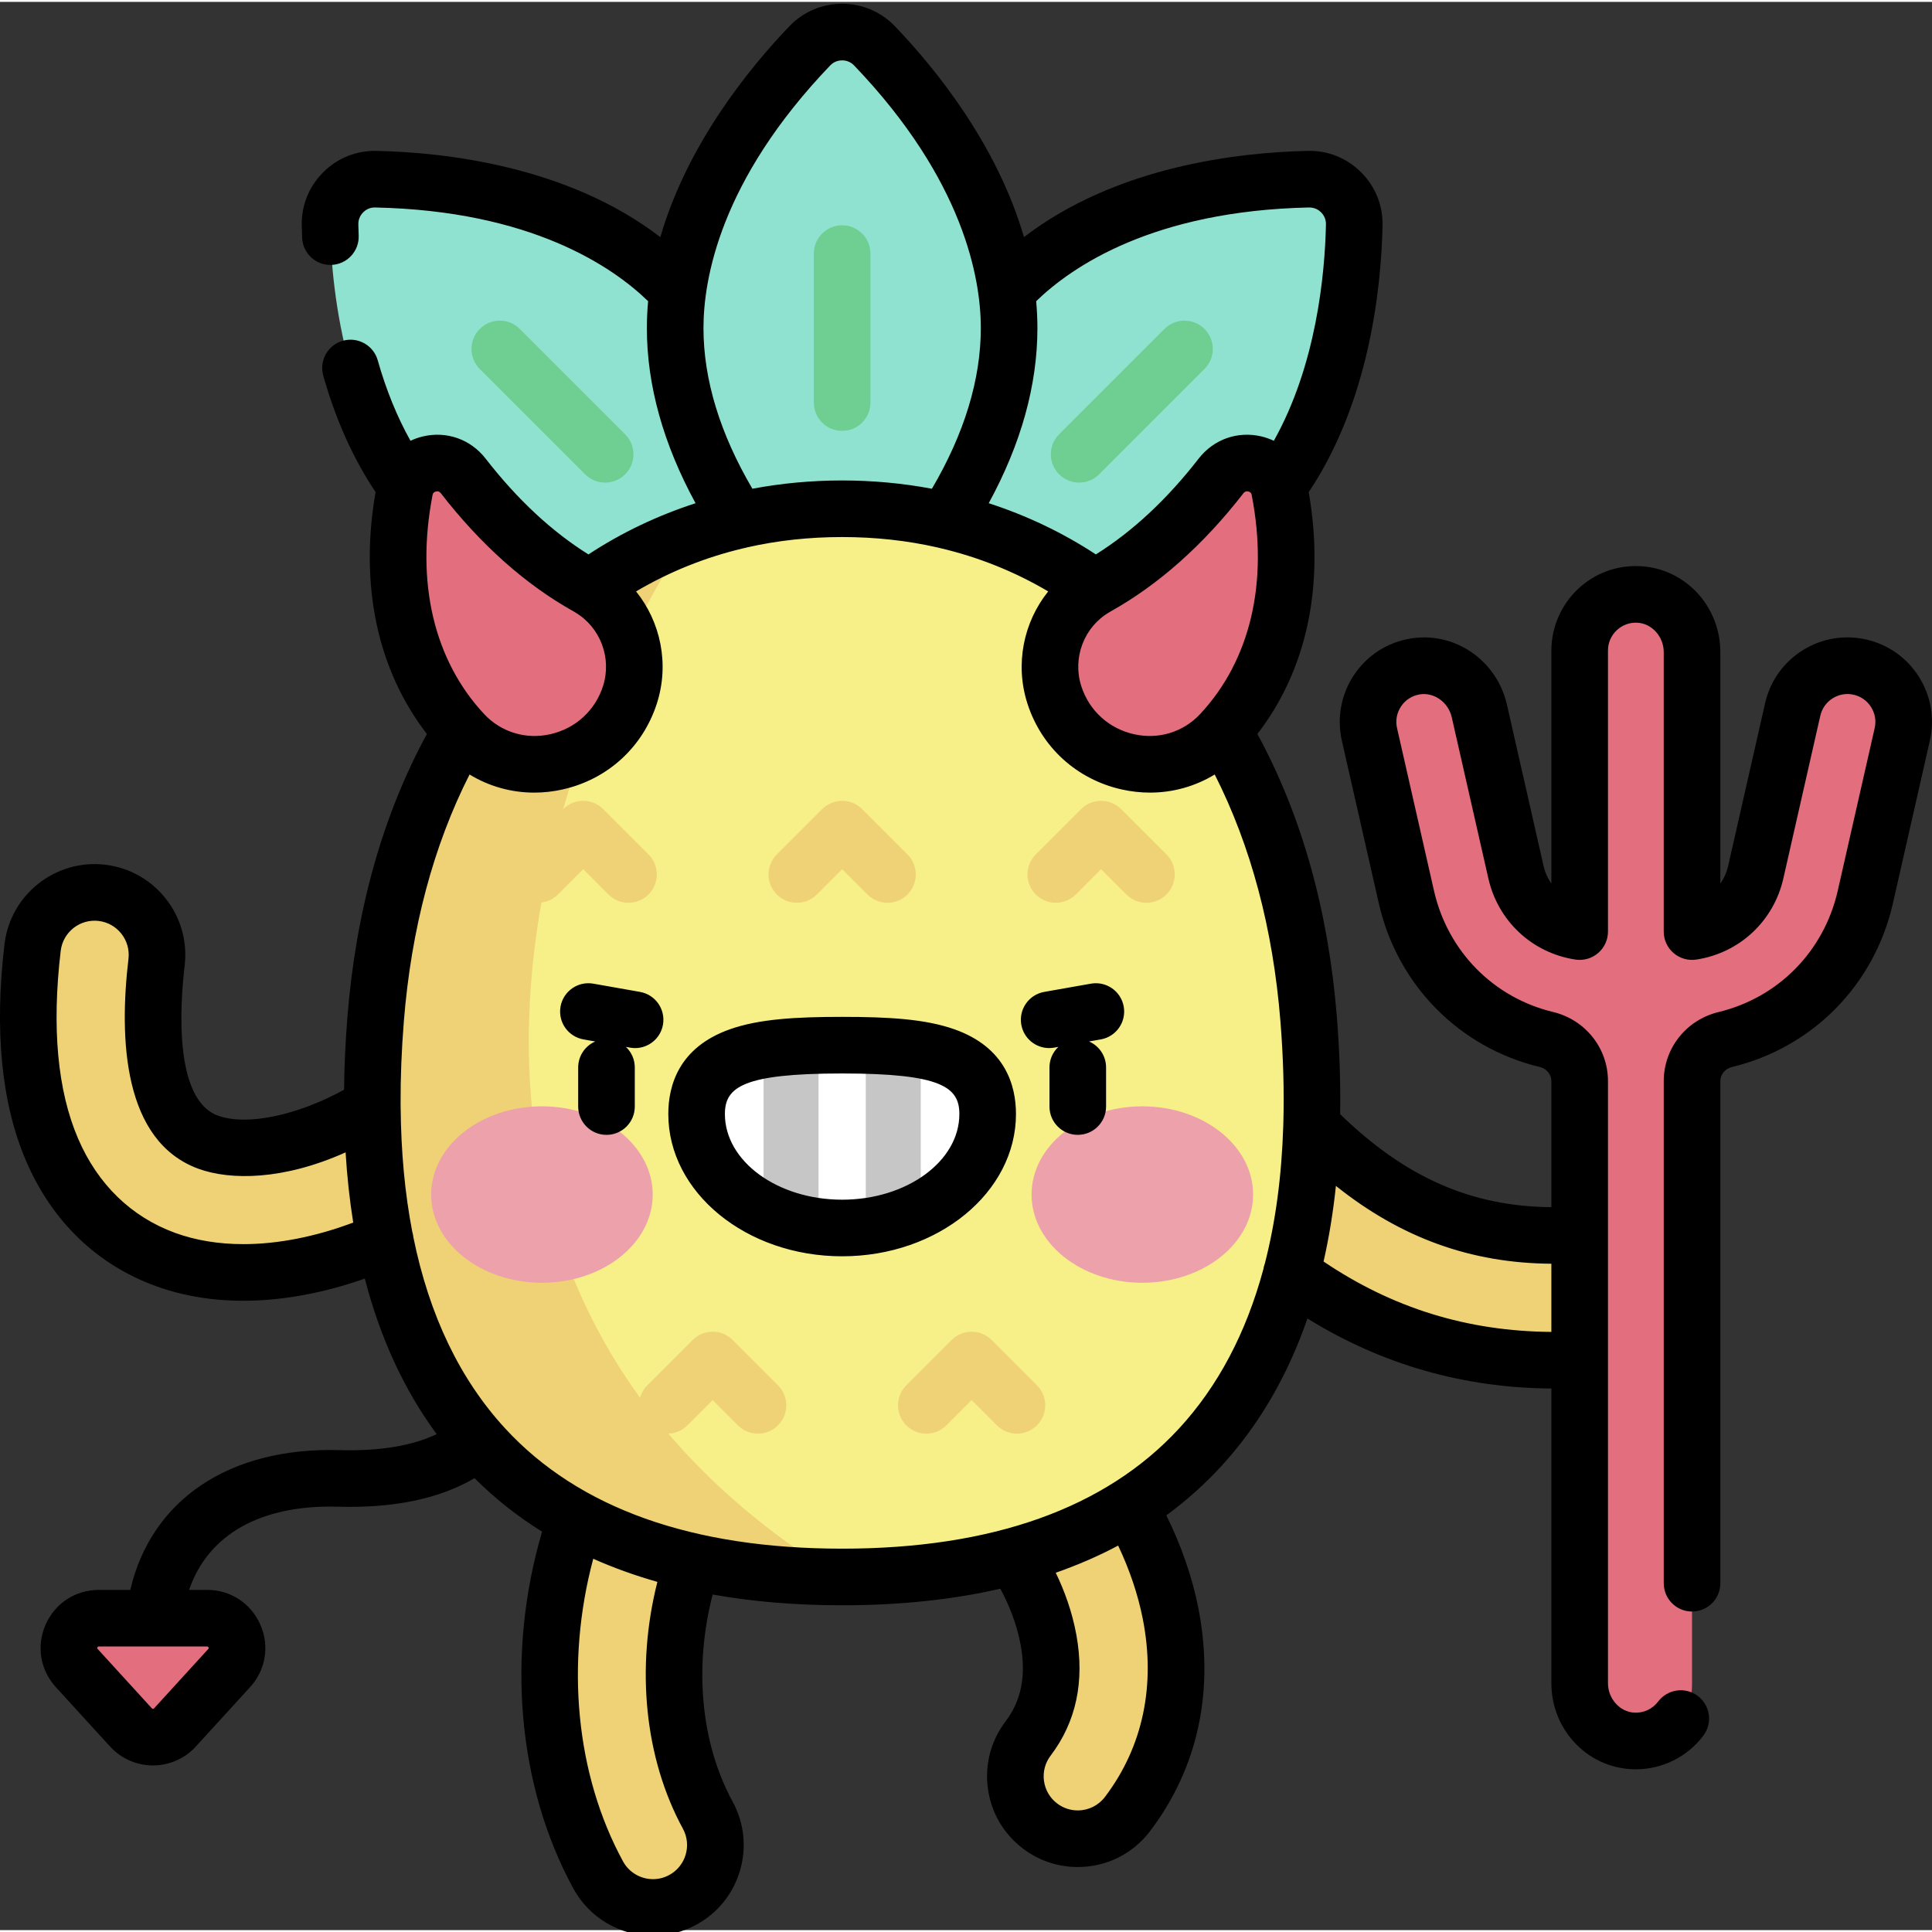 <svg height="511pt" viewBox="0 0 511.998 511" width="511pt" xmlns="http://www.w3.org/2000/svg"><rect x="0" y="0" width="511.998" height="511" fill="#333333" stroke="none"/><path d="m34.707 457.281-14.355-15.723c-4.625-5.066-1.031-13.219 5.832-13.219h28.711c6.859 0 10.457 8.152 5.832 13.219l-14.355 15.723c-3.133 3.43-8.531 3.43-11.664 0zm0 0" fill="#e26e7e"/><path d="m173.055 504.996c-5.867 0-11.547-3.125-14.547-8.637-21.762-39.996-13.027-88.242 4.297-116.141 4.82-7.762 15.016-10.148 22.781-5.328 7.758 4.82 10.145 15.02 5.324 22.781-12.828 20.656-18.098 55.758-3.344 82.875 4.367 8.027 1.402 18.07-6.621 22.434-2.512 1.367-5.223 2.016-7.891 2.016zm0 0" fill="#efd176"/><path d="m285.609 486.781c-3.48 0-6.992-1.098-9.98-3.363-7.277-5.52-8.707-15.895-3.188-23.172 5.453-7.191 7.281-15.98 5.43-26.125-2.898-15.93-13.297-28.738-16.762-30.918-7.887-4.609-10.523-14.734-5.91-22.621 4.613-7.883 14.758-10.527 22.645-5.918 12.203 7.141 27.633 28.629 32.332 52.234 3.953 19.867.02 38.309-11.371 53.332-3.254 4.293-8.195 6.551-13.195 6.551zm0 0" fill="#efd176"/><path d="m412.039 359.988c-56.125 0-89.195-36.488-109.664-65.039-5.324-7.426-3.617-17.758 3.805-23.082 7.426-5.324 17.758-3.617 23.082 3.805 28.418 39.641 56.625 54.766 94.32 50.574 9.086-1.004 17.258 5.535 18.266 14.613 1.008 9.082-5.531 17.258-14.613 18.27-5.242.582-10.309.859-15.195.859zm0 0" fill="#efd176"/><path d="m64.484 336.711c-7.188 0-14.168-1.074-20.648-3.438-13.617-4.965-24.004-15.023-30.039-29.09-5.98-13.934-7.719-31.965-5.156-53.594 1.074-9.07 9.293-15.555 18.371-14.48 9.074 1.074 15.559 9.301 14.484 18.371-2.215 18.684-1.637 42.129 13.676 47.711 18.145 6.613 50.57-9.273 61.535-25.965 5.02-7.633 15.273-9.758 22.91-4.738 7.633 5.02 9.754 15.273 4.738 22.91-14.992 22.812-49.281 42.312-79.871 42.312zm0 0" fill="#efd176"/><path d="m177.699 74.645c23.273 23.273 27.262 59.508 27.66 78.102.145 6.758-5.383 12.285-12.137 12.137-18.598-.395-54.828-4.383-78.102-27.656-23.273-23.273-27.262-59.508-27.66-78.102-.145-6.758 5.379-12.281 12.137-12.137 18.598.395 54.828 4.383 78.102 27.656zm0 0" fill="#8ee2cf"/><path d="m160.367 127.391c-1.922 0-3.84-.73-5.305-2.195l-27.914-27.914c-2.93-2.926-2.93-7.676 0-10.605 2.93-2.93 7.68-2.93 10.605 0l27.914 27.914c2.93 2.93 2.93 7.676 0 10.605-1.465 1.465-3.383 2.195-5.301 2.195zm0 0" fill="#6fce91"/><path d="m268.648 74.645c-23.27 23.273-27.258 59.508-27.656 78.102-.145 6.758 5.379 12.285 12.137 12.137 18.594-.395 54.828-4.383 78.102-27.656 23.273-23.273 27.262-59.508 27.656-78.102.148-6.758-5.379-12.281-12.137-12.137-18.594.395-54.828 4.383-78.102 27.656zm0 0" fill="#8ee2cf"/><path d="m285.984 127.391c-1.918 0-3.84-.73-5.305-2.195-2.926-2.93-2.926-7.68 0-10.605l27.914-27.914c2.93-2.93 7.676-2.93 10.605 0 2.93 2.93 2.93 7.68 0 10.605l-27.91 27.914c-1.465 1.465-3.387 2.195-5.305 2.195zm0 0" fill="#6fce91"/><path d="m267.426 86.441c0 32.914-22.801 61.355-35.668 74.785-4.676 4.879-12.492 4.879-17.164 0-12.871-13.43-35.672-41.871-35.672-74.785 0-32.914 22.801-61.352 35.672-74.781 4.676-4.883 12.488-4.883 17.164 0 12.867 13.43 35.668 41.867 35.668 74.781zm0 0" fill="#8ee2cf"/><path d="m223.176 113.68c-4.145 0-7.5-3.359-7.5-7.5v-39.473c0-4.145 3.355-7.5 7.5-7.5 4.141 0 7.5 3.355 7.5 7.5v39.473c0 4.141-3.359 7.5-7.5 7.5zm0 0" fill="#6fce91"/><path d="m223.176 134.328c68.273 0 117.078 53.77 123.621 135.199 6.805 84.703-25.055 147.887-123.621 147.887-98.566 0-130.43-63.184-123.625-147.887 6.543-81.43 55.348-135.199 123.625-135.199zm0 0" fill="#f7ef87"/><path d="m182.359 141.426c-46.355 17.113-77.66 64.047-82.809 128.102-6.785 84.469 24.887 147.527 122.809 147.879-118.855-72.719-86.984-203.922-40-275.98zm0 0" fill="#efd176"/><path d="m290.621 155.02c10.469-5.836 21.93-15.164 32.969-29.391 4.609-5.945 14.062-3.738 15.492 3.645 4.844 25.012-.406 48.352-15.555 64.586-13.617 14.59-38.02 8.777-44.117-10.227-3.527-10.992 1.125-22.992 11.211-28.613zm0 0" fill="#e26e7e"/><path d="m155.73 155.02c-10.469-5.836-21.934-15.164-32.969-29.391-4.613-5.945-14.066-3.738-15.496 3.645-4.844 25.012.406 48.352 15.559 64.586 13.617 14.59 38.016 8.777 44.113-10.227 3.527-10.992-1.125-22.992-11.207-28.613zm0 0" fill="#e26e7e"/><g fill="#efd176"><path d="m235.18 238.738c-1.922 0-3.84-.73-5.305-2.195l-6.699-6.703-6.699 6.703c-2.93 2.926-7.68 2.926-10.609 0-2.93-2.93-2.93-7.68 0-10.609l12.004-12.004c2.93-2.926 7.68-2.926 10.605 0l12.004 12.004c2.93 2.93 2.93 7.68 0 10.609-1.465 1.465-3.383 2.195-5.301 2.195zm0 0"/><path d="m303.805 238.738c-1.918 0-3.84-.73-5.305-2.195l-6.699-6.703-6.699 6.703c-2.93 2.926-7.68 2.926-10.605 0-2.93-2.93-2.93-7.68 0-10.609l12-12.004c2.93-2.926 7.68-2.926 10.609 0l12.004 12.004c2.926 2.93 2.926 7.68 0 10.609-1.465 1.465-3.387 2.195-5.305 2.195zm0 0"/><path d="m166.551 238.738c-1.918 0-3.836-.73-5.301-2.195l-6.699-6.703-6.703 6.703c-2.926 2.926-7.676 2.926-10.605 0-2.93-2.93-2.93-7.68 0-10.609l12.004-12.004c2.93-2.926 7.68-2.926 10.605 0l12.004 12.004c2.93 2.93 2.93 7.68 0 10.609-1.465 1.465-3.383 2.195-5.305 2.195zm0 0"/><path d="m269.492 379.426c-1.922 0-3.84-.734-5.305-2.199l-6.699-6.699-6.699 6.699c-2.93 2.93-7.68 2.93-10.605 0-2.93-2.93-2.93-7.676 0-10.605l12-12.004c2.93-2.93 7.68-2.93 10.609 0l12 12.004c2.93 2.93 2.93 7.676 0 10.605-1.465 1.465-3.383 2.199-5.301 2.199zm0 0"/><path d="m200.867 379.426c-1.922 0-3.84-.734-5.305-2.199l-6.699-6.699-6.699 6.699c-2.93 2.93-7.68 2.93-10.609 0-2.93-2.93-2.93-7.676 0-10.605l12.004-12.004c2.93-2.93 7.676-2.93 10.605 0l12.004 12.004c2.93 2.93 2.93 7.676 0 10.605-1.465 1.465-3.383 2.199-5.301 2.199zm0 0"/></g><path d="m172.973 316.066c0-12.91-13.141-23.375-29.355-23.375-16.211 0-29.355 10.465-29.355 23.375 0 12.914 13.145 23.379 29.355 23.379 16.215 0 29.355-10.465 29.355-23.379zm0 0" fill="#eda1ab"/><path d="m332.086 316.066c0-12.91-13.145-23.375-29.355-23.375-16.211 0-29.355 10.465-29.355 23.375 0 12.914 13.145 23.379 29.355 23.379 16.211 0 29.355-10.465 29.355-23.379zm0 0" fill="#eda1ab"/><path d="m261.742 294.73c0-16.68-17.266-18.246-38.566-18.246s-38.57 1.566-38.57 18.246c0 16.68 17.27 30.203 38.57 30.203s38.566-13.523 38.566-30.203zm0 0" fill="#fff"/><path d="m202.352 320.148c4.336 2.184 9.266 3.703 14.562 4.383v-47.984c-5.297.117-10.227.434-14.562 1.184zm0 0" fill="#c6c6c6"/><path d="m229.438 324.531c5.293-.68 10.223-2.203 14.562-4.383v-42.418c-4.34-.75-9.27-1.066-14.562-1.184zm0 0" fill="#c6c6c6"/><path d="m492.898 176.293c-8.016-1.824-15.992 3.203-17.812 11.219l-9.797 43.129c-1.902 8.371-8.629 14.484-16.883 15.738v-74.059c0-8.016-6.164-14.914-14.168-15.293-8.551-.402-15.609 6.41-15.609 14.871v74.48c-8.254-1.254-14.98-7.367-16.883-15.742l-9.703-42.715c-1.777-7.816-9.309-13.176-17.203-11.77-8.426 1.5-13.801 9.707-11.926 17.957l9.797 43.125c4.328 19.051 18.855 33.348 37.109 37.746 5.137 1.238 8.809 5.746 8.809 11.031v159.566c0 8.016 6.164 14.914 14.168 15.289 8.551.402 15.609-6.41 15.609-14.871v-159.984c0-5.285 3.672-9.793 8.812-11.031 18.254-4.398 32.777-18.695 37.105-37.746l9.797-43.125c1.82-8.02-3.203-15.996-11.223-17.816zm0 0" fill="#e26e7e"/><path d="m169.609 262.363-12.375-2.184c-4.074-.719-7.969 2.004-8.688 6.086-.719 4.078 2.004 7.969 6.086 8.688l3.113.551c-2.66 1.152-4.52 3.797-4.52 6.879v10.367c0 4.141 3.359 7.5 7.5 7.5 4.145 0 7.5-3.359 7.5-7.5v-10.367c0-2.148-.906-4.078-2.352-5.445l1.133.199c.438.078.875.117 1.309.117 3.57 0 6.738-2.562 7.379-6.199.719-4.082-2.008-7.973-6.086-8.691zm119.504-2.184-12.375 2.184c-4.078.719-6.801 4.609-6.082 8.688.641 3.641 3.805 6.199 7.375 6.199.434 0 .871-.039 1.312-.113l1.133-.203c-1.449 1.367-2.355 3.301-2.355 5.449v10.363c0 4.145 3.359 7.5 7.5 7.5 4.145 0 7.5-3.355 7.5-7.5v-10.363c0-3.082-1.859-5.727-4.516-6.883l3.113-.547c4.078-.723 6.801-4.609 6.082-8.691-.719-4.078-4.605-6.797-8.688-6.082zm219.434-81.301c-3.188-5.059-8.156-8.574-13.98-9.898-5.836-1.328-11.832-.305-16.895 2.887-5.062 3.188-8.578 8.152-9.902 13.984l-9.793 43.125c-.391 1.723-1.105 3.301-2.074 4.672v-61.328c0-12.215-9.359-22.219-21.312-22.781-6.188-.289-12.055 1.895-16.523 6.16-4.406 4.207-6.938 10.109-6.938 16.199v61.75c-.965-1.371-1.68-2.949-2.07-4.672l-9.703-42.715c-2.703-11.906-14.051-19.594-25.832-17.496-6.094 1.09-11.332 4.523-14.746 9.672-3.367 5.074-4.527 11.395-3.176 17.332l9.797 43.125c4.906 21.602 21.254 38.223 42.664 43.375 1.805.438 3.066 1.973 3.066 3.742v33.398c-21.227-.152-38.828-7.941-55.98-24.656.133-8.25-.152-16.855-.871-25.828-2.27-28.207-9.352-53.379-21.055-74.914 13.098-16.957 17.895-39.398 13.602-64.09 16.164-24.168 19.215-54.398 19.562-70.641.113-5.332-1.898-10.344-5.676-14.117-3.773-3.773-8.805-5.809-14.117-5.676-18.301.391-50.73 4.035-75.234 22.852-7.137-24.559-23.434-44.648-34.184-55.871-3.691-3.848-8.664-5.969-14-5.969-5.336 0-10.309 2.121-13.996 5.969-10.754 11.223-27.051 31.312-34.188 55.871-24.504-18.816-56.934-22.461-75.234-22.852-5.324-.117-10.344 1.902-14.117 5.676-3.773 3.773-5.789 8.789-5.676 14.121.023 1.023.055 2.105.102 3.227.164 4.141 3.672 7.371 7.793 7.191 4.141-.168 7.359-3.656 7.191-7.797-.039-1.023-.07-2.008-.09-2.941-.035-1.625.789-2.699 1.285-3.195.496-.496 1.574-1.344 3.195-1.285 41.273.883 62.844 15.648 72.312 24.832-.207 2.348-.328 4.723-.328 7.125 0 15.145 4.348 30.723 12.902 46.418-10.055 3.254-19.586 7.789-28.387 13.566-9.715-6.066-18.867-14.586-27.254-25.395-3.973-5.121-10.352-7.367-16.641-5.867-1.145.273-2.234.664-3.262 1.148-3.539-6.316-6.453-13.441-8.68-21.324-1.125-3.984-5.27-6.305-9.254-5.18-3.988 1.125-6.309 5.27-5.18 9.254 3.293 11.672 7.957 22.02 13.859 30.844-4.301 24.695.496 47.145 13.602 64.105-11.707 21.535-18.789 46.707-21.055 74.914-.535 6.66-.836 13.113-.898 19.371-12.445 6.82-25.781 9.641-33.438 6.848-11.688-4.262-10.047-29.242-8.797-39.781 1.559-13.164-7.883-25.145-21.051-26.703-13.16-1.555-25.141 7.883-26.699 21.047-2.719 22.949-.797 42.273 5.711 57.434 6.871 16.012 18.754 27.484 34.363 33.176 7.086 2.586 14.898 3.895 23.219 3.895 10.285 0 21.27-2.023 32.191-5.879 4.09 15.789 10.449 29.551 19.051 41.234-6.648 3.129-15.16 4.52-25.789 4.227-29.25-.828-49.871 13.219-55.414 37.047h-8.34c-6.191 0-11.59 3.52-14.09 9.184-2.496 5.66-1.457 12.02 2.719 16.594l14.355 15.723c2.91 3.188 7.055 5.016 11.371 5.016 4.316 0 8.457-1.828 11.367-5.016l14.355-15.723c4.176-4.574 5.215-10.934 2.719-16.598-2.5-5.664-7.898-9.184-14.086-9.184h-4.785c5.027-14.68 18.969-22.609 39.41-22.051 14.895.418 26.824-2.066 36.238-7.551 5.375 5.359 11.344 10.086 17.898 14.176-9.531 32.363-6.566 67.277 8.266 94.531 4.211 7.742 12.309 12.555 21.129 12.555 3.988 0 7.957-1.012 11.477-2.926 5.641-3.07 9.75-8.152 11.566-14.312 1.82-6.156 1.133-12.656-1.938-18.297-8.43-15.496-10.285-35.609-5.301-54.895 10.629 1.891 22.07 2.848 34.32 2.848 15.219 0 29.207-1.469 41.918-4.391 2.07 3.836 4.324 9.043 5.398 14.941 1.477 8.102.16 14.727-4.027 20.246-3.879 5.121-5.535 11.441-4.66 17.801.875 6.363 4.176 12.004 9.293 15.883 4.215 3.195 9.234 4.883 14.512 4.883 7.602 0 14.586-3.469 19.172-9.516 12.723-16.785 17.133-37.301 12.746-59.332-1.613-8.117-4.512-16.418-8.438-24.348 5.207-3.816 9.996-8.082 14.355-12.805 10.07-10.91 17.754-24.059 23.039-39.367 19.625 12.172 41.32 18.398 64.645 18.559v78.105c0 12.211 9.363 22.219 21.316 22.781.355.016.707.023 1.059.023 7.027 0 13.664-3.289 17.91-8.938 2.488-3.309 1.824-8.012-1.484-10.5-3.309-2.492-8.012-1.828-10.504 1.484-1.473 1.957-3.805 3.062-6.277 2.945-3.871-.184-7.02-3.68-7.02-7.801v-159.559c0-8.727-5.984-16.258-14.555-18.324-15.828-3.809-27.914-16.117-31.551-32.113l-9.797-43.125c-.449-1.992-.078-4.023 1.051-5.723 1.125-1.699 2.855-2.832 4.875-3.191 3.816-.68 7.664 2.035 8.574 6.051l9.703 42.715c2.57 11.32 11.629 19.754 23.07 21.496 2.164.328 4.359-.305 6.016-1.73 1.66-1.426 2.613-3.5 2.613-5.688v-74.48c0-2.039.812-3.938 2.289-5.344s3.414-2.133 5.465-2.031c3.871.18 7.02 3.68 7.02 7.797v74.059c0 2.188.953 4.266 2.613 5.688 1.656 1.426 3.855 2.059 6.016 1.73 11.441-1.738 20.5-10.176 23.07-21.496l9.797-43.125c.438-1.926 1.598-3.562 3.27-4.617 1.668-1.051 3.645-1.387 5.57-.949 1.926.438 3.562 1.598 4.613 3.266 1.055 1.672 1.391 3.652.953 5.574l-9.793 43.125c-3.637 16-15.727 28.305-31.551 32.117-8.57 2.062-14.555 9.598-14.555 18.32v133.055c0 4.145 3.355 7.5 7.5 7.5 4.141 0 7.5-3.355 7.5-7.5v-133.055c0-1.77 1.262-3.305 3.066-3.742 21.41-5.156 37.758-21.773 42.664-43.375l9.797-43.125c1.32-5.832.293-11.828-2.891-16.891zm-444.062 150.332c-6.562 0-12.645-1.004-18.078-2.984-11.625-4.238-20.52-12.883-25.719-25-5.457-12.711-7.004-29.453-4.598-49.754.586-4.949 5.094-8.5 10.039-7.914 4.953.586 8.504 5.09 7.918 10.039-2.531 21.375-1.367 48.375 18.555 55.641 8.395 3.059 22.406 3.094 38.984-4.352.395 6.445 1.066 12.648 2.02 18.605-9.961 3.746-19.93 5.719-29.121 5.719zm-9.59 106.629c.156 0 .258 0 .359.234.105.238.035.312-.066.43l-14.355 15.723c-.035.039-.117.129-.293.129-.176 0-.258-.09-.293-.129l-14.355-15.723c-.105-.117-.172-.191-.07-.43.105-.234.207-.234.363-.234h14.656.008.012zm263.148-247.102c-4.477 4.797-11.02 6.793-17.504 5.344-6.68-1.496-11.906-6.258-13.988-12.742-2.418-7.535.758-15.766 7.543-19.66.07-.043.141-.082.211-.129 12.758-7.117 24.602-17.656 35.207-31.324.109-.141.398-.516.965-.516.105 0 .219.016.344.043.461.109.676.359.785.586.035.125.074.246.113.367 4.484 23.168-.371 43.777-13.676 58.031zm-43.117-102.297c0-2.402-.121-4.773-.328-7.125 9.473-9.184 31.039-23.949 72.312-24.832 1.629-.016 2.699.789 3.195 1.285.492.496 1.316 1.57 1.285 3.195-.289 13.379-2.562 37.281-13.812 57.355-1.031-.492-2.125-.879-3.273-1.156-6.293-1.5-12.672.746-16.645 5.867-8.383 10.805-17.539 19.328-27.25 25.395-8.805-5.777-18.336-10.312-28.391-13.566 8.559-15.695 12.906-31.273 12.906-46.418zm-54.918-69.594c1.125-1.172 2.465-1.348 3.168-1.348.699 0 2.043.172 3.168 1.348 29.219 30.5 33.582 56.695 33.582 69.594 0 13.641-4.367 27.945-12.961 42.582-7.727-1.453-15.68-2.195-23.789-2.195s-16.066.742-23.789 2.195c-8.594-14.633-12.961-28.938-12.961-42.582 0-12.898 4.363-39.098 33.582-69.594zm-105.379 113.855c.039-.117.078-.238.113-.355.105-.23.324-.48.785-.594.125-.027.238-.039.344-.039.566 0 .855.375.965.512 10.613 13.68 22.469 24.227 35.242 31.348.023.012.043.027.066.039.105.066.207.133.316.195 6.641 3.941 9.73 12.074 7.34 19.531-2.082 6.484-7.312 11.246-13.992 12.742-6.484 1.453-13.023-.547-17.5-5.34-.004 0-.004-.004-.004-.004l-.004-.004c-13.301-14.258-18.156-34.863-13.672-58.031zm62.73 365.691c-1.344.73-2.793 1.102-4.305 1.102-3.324 0-6.371-1.809-7.957-4.723-12.516-23.004-15.305-52.43-7.883-80.184 5.359 2.387 11.023 4.43 17 6.125-5.773 22.801-3.391 46.746 6.766 65.418 2.383 4.379.758 9.879-3.621 12.262zm115.469-20.695c-1.727 2.273-4.355 3.582-7.219 3.582-1.977 0-3.863-.637-5.449-1.84-1.926-1.457-3.164-3.578-3.496-5.973-.328-2.391.293-4.77 1.754-6.695 6.773-8.934 9.074-19.699 6.832-32-1.141-6.254-3.215-11.828-5.469-16.48 5.832-2.043 11.355-4.434 16.539-7.195 3.004 6.328 5.227 12.879 6.496 19.262 3.523 17.703.07 34.074-9.988 47.34zm47.273-178.598c-.027.281-.035.559-.027.84-.418 13.27-2.043 25.414-4.875 36.402-.184.496-.32 1.004-.395 1.516-4.57 16.914-12.035 31.039-22.383 42.25-19.477 21.102-49.504 31.805-89.246 31.805-39.746 0-69.77-10.703-89.25-31.805-12.027-13.035-20.16-30-24.375-50.715-.047-.488-.145-.977-.293-1.461-1.957-10.129-2.98-21.148-3.082-33.023.008-.258.004-.512-.012-.77-.035-7.039.25-14.375.863-22.012 1.973-24.539 7.824-46.48 17.41-65.375 5.156 3.137 11.051 4.801 17.145 4.801 2.48 0 4.996-.273 7.504-.836 11.926-2.672 21.27-11.191 24.996-22.797 3.344-10.422 1.016-21.559-5.516-29.688 8.859-5.227 18.352-9.043 28.422-11.426.316-.051.625-.133.934-.227 8.062-1.832 16.492-2.754 25.254-2.754s17.188.922 25.25 2.754c.203.062.406.105.609.148 10.191 2.379 19.793 6.223 28.75 11.504-6.531 8.133-8.859 19.27-5.516 29.691 3.723 11.602 13.066 20.125 24.996 22.793 2.508.562 5.02.836 7.504.836 6.09 0 11.988-1.664 17.145-4.801 9.582 18.895 15.438 40.836 17.41 65.375.758 9.449 1.012 18.441.777 26.973zm71.027 55.371c-22.215-.164-42.023-6.273-60.371-18.652 1.445-6.367 2.535-13.051 3.273-20.043 17.285 13.809 35.84 20.484 57.098 20.625zm-158.176-80.188c-7.719-2.738-17.484-3.301-29.777-3.301s-22.062.562-29.781 3.301c-13.465 4.777-16.289 14.844-16.289 22.445 0 20.789 20.664 37.703 46.066 37.703s46.07-16.914 46.07-37.703c0-7.602-2.824-17.668-16.289-22.445zm-29.777 45.148c-17.133 0-31.07-10.184-31.07-22.703 0-7.129 4.805-10.746 31.07-10.746 26.262 0 31.066 3.617 31.066 10.746 0 12.52-13.938 22.703-31.066 22.703zm0 0"/></svg>
